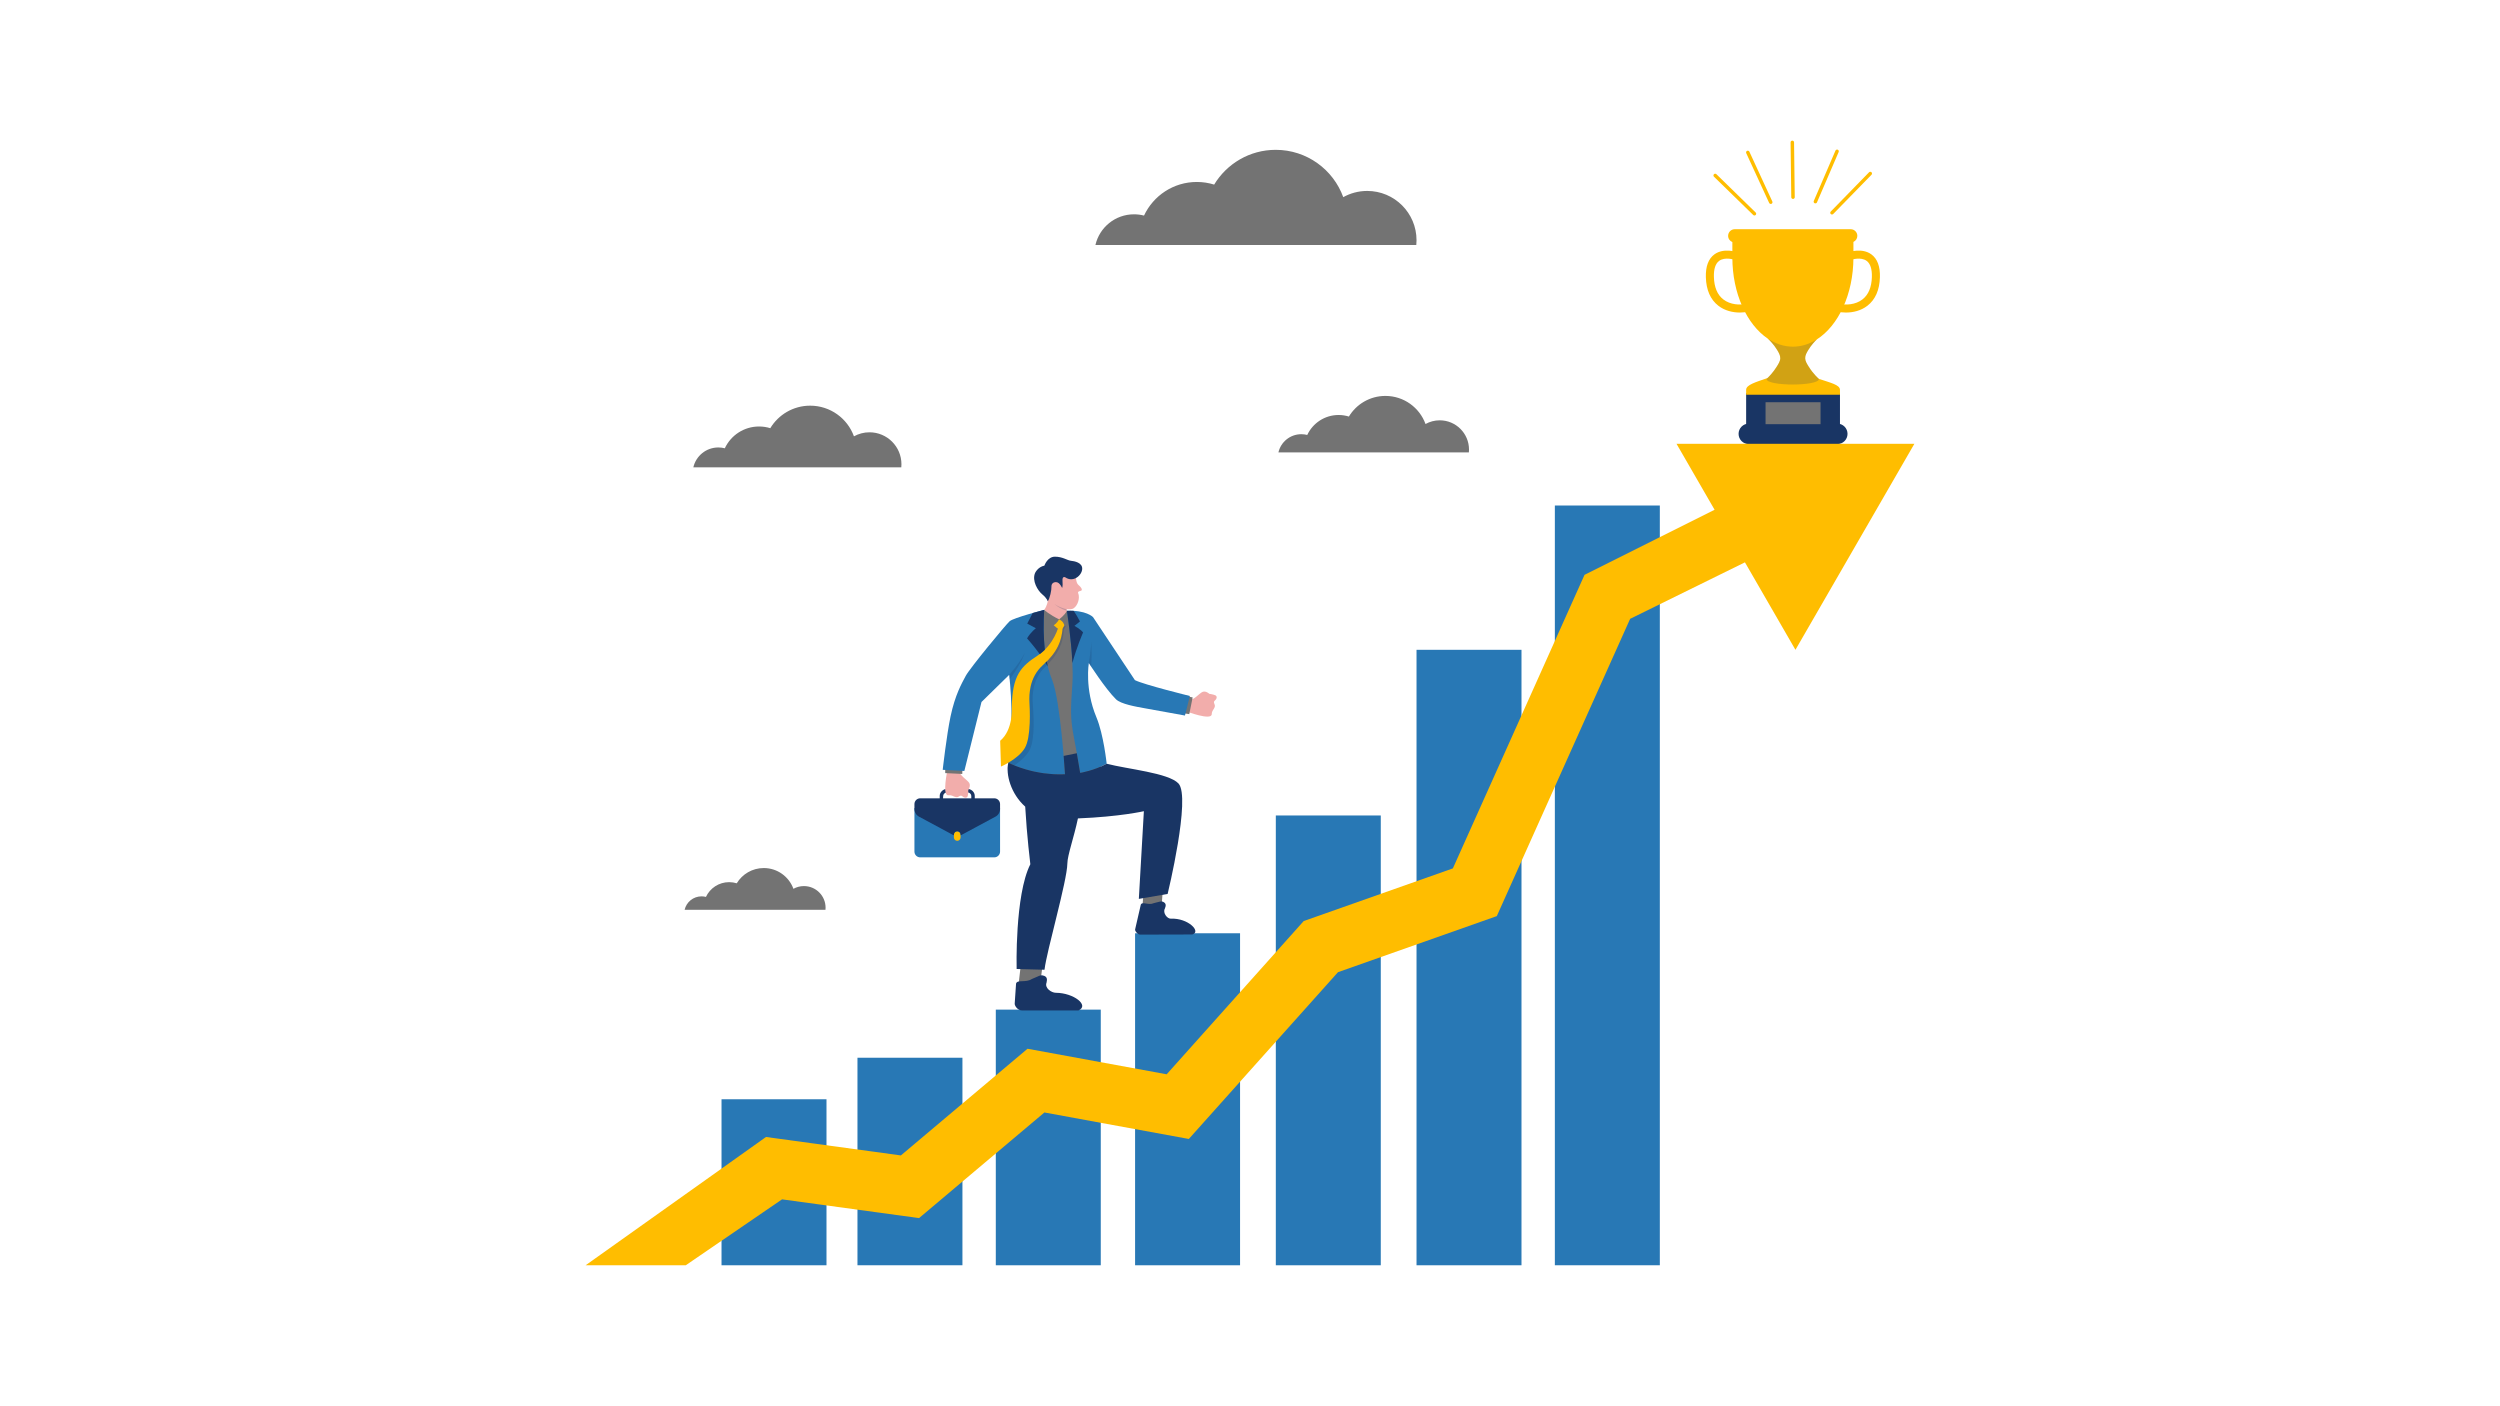 <svg xmlns="http://www.w3.org/2000/svg" xmlns:xlink="http://www.w3.org/1999/xlink" width="1920" zoomAndPan="magnify" viewBox="0 0 1440 810" height="1080" preserveAspectRatio="xMidYMid meet" version="1.0"><defs><filter x="0%" y="0%" width="100%" height="100%" id="ed4f63b489"><feColorMatrix values="0 0 0 0 1 0 0 0 0 1 0 0 0 0 1 0 0 0 1 0" color-interpolation-filters="sRGB"/></filter><clipPath id="982dbb012d"><path d="M 337.133 255 L 1102.883 255 L 1102.883 729 L 337.133 729 Z M 337.133 255 " clip-rule="nonzero"/></clipPath><mask id="e12da5f11c"><g filter="url(#ed4f63b489)"><rect x="-144" width="1728" fill="#000000" y="-81" height="972" fill-opacity="0.2"/></g></mask><clipPath id="9d28fbc5a4"><path d="M 4 2 L 38 2 L 38 87.281 L 4 87.281 Z M 4 2 " clip-rule="nonzero"/></clipPath><clipPath id="9777ba9844"><rect x="0" width="42" y="0" height="88"/></clipPath><mask id="03919c230f"><g filter="url(#ed4f63b489)"><rect x="-144" width="1728" fill="#000000" y="-81" height="972" fill-opacity="0.2"/></g></mask><clipPath id="3c7be5411e"><rect x="0" width="16" y="0" height="11"/></clipPath><mask id="8e7a6273d2"><g filter="url(#ed4f63b489)"><rect x="-144" width="1728" fill="#000000" y="-81" height="972" fill-opacity="0.2"/></g></mask><clipPath id="f9d0cdca4b"><rect x="0" width="11" y="0" height="22"/></clipPath><mask id="37ce9cfd16"><g filter="url(#ed4f63b489)"><rect x="-144" width="1728" fill="#000000" y="-81" height="972" fill-opacity="0.2"/></g></mask><clipPath id="0ea3ce7d5f"><rect x="0" width="17" y="0" height="22"/></clipPath><mask id="efb8dc87f9"><g filter="url(#ed4f63b489)"><rect x="-144" width="1728" fill="#000000" y="-81" height="972" fill-opacity="0.2"/></g></mask><clipPath id="0410b1668c"><rect x="0" width="37" y="0" height="31"/></clipPath></defs><path fill="#193564" d="M 544.715 454.453 C 544.773 455.211 544.848 455.859 544.973 456.453 C 544.141 456.711 543.273 457.512 543.273 458.434 L 543.148 460.605 L 541.277 460.605 L 541.277 458.434 C 541.273 456.5 542.898 454.852 544.715 454.453 Z M 544.715 454.453 " fill-opacity="1" fill-rule="nonzero"/><path fill="#193564" d="M 557.562 454.957 C 557.562 454.957 557.695 454.762 557.859 454.457 C 559.797 454.754 561.461 456.418 561.461 458.438 L 561.461 460.609 L 559.477 460.609 L 559.469 458.438 C 559.469 457.402 558.523 456.555 557.523 456.422 C 557.57 455.617 557.562 454.957 557.562 454.957 Z M 557.562 454.957 " fill-opacity="1" fill-rule="nonzero"/><path fill="#f2adab" d="M 603.512 346.344 C 603.512 346.344 603.098 349.074 601.445 351.289 L 610.395 359.766 L 610.828 350.082 C 610.828 350.082 616.234 351.941 618.527 350.297 C 620.816 348.656 622.031 344.715 621.156 341.996 C 621.156 341.996 620.215 340.75 622.23 340.418 C 624.246 340.086 622.457 337.977 621.09 336.844 C 619.723 335.711 619.66 331.742 619.66 331.742 L 611.52 330.203 L 600.145 337.41 C 600.145 337.41 602.969 342.25 603.512 346.344 Z M 603.512 346.344 " fill-opacity="1" fill-rule="nonzero"/><path fill="#f2adab" d="M 614.527 351.844 L 613.777 347.727 L 608.367 351.238 L 610.398 359.766 L 614.332 357.238 Z M 614.527 351.844 " fill-opacity="1" fill-rule="nonzero"/><path fill="#f2adab" d="M 552.59 444.172 C 552.73 446.773 557.16 449.176 558.242 450.941 C 559.324 452.707 557.746 454.953 557.746 454.953 C 557.746 454.953 557.77 457.238 557.422 458.473 C 557.074 459.707 555.703 459.84 554.344 458.676 C 552.988 457.512 552.395 459.5 550.637 459.156 C 548.875 458.82 548.559 457.867 546.34 458.09 C 542.449 458.484 545.738 443.512 545.738 443.512 Z M 552.59 444.172 " fill-opacity="1" fill-rule="nonzero"/><path fill="#f2adab" d="M 685.117 403.117 C 687.715 403.367 690.75 399.348 692.66 398.539 C 694.566 397.734 696.551 399.629 696.551 399.629 C 696.551 399.629 698.816 399.949 699.984 400.473 C 701.156 401 701.082 402.379 699.73 403.547 C 698.379 404.715 700.25 405.598 699.656 407.285 C 699.059 408.977 698.066 409.145 697.961 411.371 C 697.773 415.277 683.461 409.785 683.461 409.785 Z M 685.117 403.117 " fill-opacity="1" fill-rule="nonzero"/><path fill="#737373" d="M 658.707 513.164 L 658.102 521.762 L 669.09 522.059 L 669.762 512.641 Z M 658.707 513.164 " fill-opacity="1" fill-rule="nonzero"/><path fill="#737373" d="M 600.672 554.738 L 599.285 565.629 L 586.707 566.949 L 588.223 553.652 Z M 600.672 554.738 " fill-opacity="1" fill-rule="nonzero"/><path fill="#737373" d="M 601.445 351.289 C 601.445 351.289 604.648 354.156 610.02 356.73 C 610.02 356.73 613.059 354.66 614.527 351.848 L 618.781 354.012 C 618.781 354.012 625.176 375.895 625.141 389.742 C 625.105 403.59 632.777 424.934 634.047 441.578 C 634.047 441.578 626.723 457.422 610.727 457.422 C 594.73 457.422 580.809 439.355 580.809 439.355 C 580.809 439.355 584.031 423.184 585.797 416.211 C 587.562 409.234 588.582 396.957 585.797 389.785 C 583.008 382.609 594.039 364.012 597.578 354.895 Z M 601.445 351.289 " fill-opacity="1" fill-rule="nonzero"/><path fill="#737373" d="M 544.441 442.57 L 544.449 445.305 L 554.27 445.793 L 554.379 442.648 Z M 544.441 442.57 " fill-opacity="1" fill-rule="nonzero"/><path fill="#737373" d="M 682.316 410.934 L 685.02 411.332 L 686.969 401.699 L 683.879 401.117 Z M 682.316 410.934 " fill-opacity="1" fill-rule="nonzero"/><path fill="#737373" d="M 630.961 141.133 C 633.289 131.004 642.355 123.441 653.191 123.441 C 655.184 123.441 657.109 123.695 658.953 124.176 C 664.301 112.738 675.906 104.812 689.367 104.812 C 692.848 104.812 696.207 105.344 699.359 106.328 C 706.605 94.328 719.77 86.305 734.809 86.305 C 752.703 86.305 767.945 97.664 773.715 113.562 C 777.801 111.281 782.508 109.98 787.523 109.98 C 803.207 109.98 815.922 122.695 815.922 138.383 C 815.922 139.309 815.875 140.227 815.785 141.137 L 630.961 141.137 Z M 630.961 141.133 " fill-opacity="1" fill-rule="nonzero"/><path fill="#737373" d="M 399.355 269.199 C 400.867 262.633 406.738 257.734 413.766 257.734 C 415.055 257.734 416.305 257.902 417.492 258.211 C 420.957 250.797 428.484 245.66 437.211 245.66 C 439.465 245.66 441.637 246 443.684 246.637 C 448.379 238.863 456.914 233.664 466.66 233.664 C 478.258 233.664 488.137 241.023 491.875 251.328 C 494.523 249.852 497.574 249.004 500.824 249.004 C 510.988 249.004 519.23 257.246 519.23 267.41 C 519.23 268.012 519.199 268.609 519.145 269.195 L 399.355 269.195 Z M 399.355 269.199 " fill-opacity="1" fill-rule="nonzero"/><path fill="#737373" d="M 394.336 524.062 C 395.355 519.613 399.336 516.297 404.094 516.297 C 404.969 516.297 405.816 516.41 406.621 516.621 C 408.969 511.598 414.066 508.117 419.973 508.117 C 421.5 508.117 422.973 508.352 424.363 508.781 C 427.539 503.516 433.32 499.992 439.926 499.992 C 447.781 499.992 454.473 504.977 457.008 511.957 C 458.801 510.957 460.867 510.383 463.066 510.383 C 469.953 510.383 475.535 515.965 475.535 522.848 C 475.535 523.258 475.512 523.66 475.473 524.059 L 394.336 524.059 Z M 394.336 524.062 " fill-opacity="1" fill-rule="nonzero"/><path fill="#737373" d="M 736.367 260.598 C 737.75 254.582 743.125 250.098 749.562 250.098 C 750.738 250.098 751.887 250.25 752.98 250.531 C 756.152 243.738 763.047 239.035 771.031 239.035 C 773.098 239.035 775.086 239.352 776.961 239.934 C 781.262 232.812 789.074 228.051 798.004 228.051 C 808.625 228.051 817.668 234.789 821.098 244.23 C 823.52 242.879 826.316 242.102 829.289 242.102 C 838.602 242.102 846.148 249.648 846.148 258.961 C 846.148 259.512 846.117 260.059 846.066 260.598 Z M 736.367 260.598 " fill-opacity="1" fill-rule="nonzero"/><path fill="#2878b5" d="M 601.445 351.289 C 601.445 351.289 583.797 355.84 581.57 357.82 C 579.34 359.793 558.656 384.844 556.309 389.23 C 553.965 393.613 550.176 400.137 547.527 412.613 C 545.262 423.285 542.992 443.414 542.992 443.414 L 555.461 444.074 L 565.34 404.352 L 581.309 388.703 C 581.309 388.703 585.441 424.277 579.09 438.445 C 579.09 438.445 593.449 446.906 613.426 445.973 C 613.426 445.973 610.867 403.516 605.977 391.469 C 601.086 379.426 600.738 365.059 601.445 351.289 Z M 601.445 351.289 " fill-opacity="1" fill-rule="nonzero"/><path fill="#2878b5" d="M 614.527 351.844 C 614.527 351.844 618.707 378.672 617.711 393.438 C 616.715 408.211 616.391 413.344 618.492 424.324 C 620.594 435.305 622.172 445.188 622.172 445.188 C 622.172 445.188 630.273 443.859 637.445 439.91 C 637.445 439.91 635.695 423.094 631.543 413.176 C 624.656 396.73 627.164 381.918 627.164 381.918 C 627.164 381.918 636.688 396.781 642.812 402.789 C 645.609 405.531 654.121 407.02 659.301 407.945 C 667.367 409.379 682.535 412.148 682.535 412.148 L 685.352 400.883 C 685.352 400.883 659.008 394.406 653.707 391.758 L 629.57 355.441 C 629.57 355.43 625.547 351.316 614.527 351.844 Z M 614.527 351.844 " fill-opacity="1" fill-rule="nonzero"/><path fill="#2878b5" d="M 572.707 493.836 L 530.043 493.836 C 528.203 493.836 526.715 492.348 526.715 490.512 L 526.715 465.457 L 576.039 465.457 L 576.039 490.512 C 576.039 492.348 574.551 493.836 572.707 493.836 Z M 572.707 493.836 " fill-opacity="1" fill-rule="nonzero"/><path fill="#2878b5" d="M 573.582 581.543 L 634.043 581.543 L 634.043 728.797 L 573.582 728.797 Z M 573.582 581.543 " fill-opacity="1" fill-rule="nonzero"/><path fill="#2878b5" d="M 493.902 609.254 L 554.363 609.254 L 554.363 728.789 L 493.902 728.789 Z M 493.902 609.254 " fill-opacity="1" fill-rule="nonzero"/><path fill="#2878b5" d="M 415.598 633.176 L 476.059 633.176 L 476.059 728.797 L 415.598 728.797 Z M 415.598 633.176 " fill-opacity="1" fill-rule="nonzero"/><path fill="#2878b5" d="M 653.809 537.559 L 714.273 537.559 L 714.273 728.797 L 653.809 728.797 Z M 653.809 537.559 " fill-opacity="1" fill-rule="nonzero"/><path fill="#2878b5" d="M 734.867 469.715 L 795.328 469.715 L 795.328 728.797 L 734.867 728.797 Z M 734.867 469.715 " fill-opacity="1" fill-rule="nonzero"/><path fill="#2878b5" d="M 815.918 374.289 L 876.379 374.289 L 876.379 728.797 L 815.918 728.797 Z M 815.918 374.289 " fill-opacity="1" fill-rule="nonzero"/><path fill="#2878b5" d="M 895.594 291.176 L 956.059 291.176 L 956.059 728.789 L 895.594 728.789 Z M 895.594 291.176 " fill-opacity="1" fill-rule="nonzero"/><path fill="#193564" d="M 1005.777 226.469 L 1059.82 226.469 L 1059.82 251.434 L 1005.777 251.434 Z M 1005.777 226.469 " fill-opacity="1" fill-rule="evenodd"/><path fill="#193564" d="M 1064.176 249.898 C 1064.176 246.637 1061.535 243.988 1058.27 243.988 L 1007.328 243.988 C 1004.066 243.988 1001.418 246.633 1001.418 249.898 C 1001.418 253.16 1004.062 255.809 1007.328 255.809 L 1058.27 255.809 C 1061.535 255.809 1064.176 253.16 1064.176 249.898 Z M 1064.176 249.898 " fill-opacity="1" fill-rule="evenodd"/><path fill="#ffbd00" d="M 610.02 356.73 C 610.02 356.73 608.895 358.988 606.93 360.145 C 606.93 360.145 609.637 362.672 610.762 362.805 C 611.883 362.938 613.129 360.145 613.129 360.145 C 613.129 360.145 612.574 357.906 610.02 356.73 Z M 610.02 356.73 " fill-opacity="1" fill-rule="nonzero"/><path fill="#ffbd00" d="M 609.859 360.453 C 609.859 360.453 607.266 371.312 597.766 377.539 C 588.266 383.766 582.93 388.723 582.801 407.863 C 582.801 407.863 583.586 420.469 576.098 426.691 L 576.551 441.539 C 576.551 441.539 586.465 437.332 590.289 430.922 C 594.117 424.508 593.137 407.855 592.973 404.305 C 592.816 400.754 592.598 390.316 600.785 383.043 C 608.977 375.773 611.648 369.227 612.168 360.797 Z M 609.859 360.453 " fill-opacity="1" fill-rule="nonzero"/><path fill="#ffbd00" d="M 551.375 484.312 C 552.441 484.312 553.309 483.445 553.309 482.379 L 553.309 480.75 C 553.309 479.68 552.441 478.816 551.375 478.816 C 550.305 478.816 549.441 479.684 549.441 480.75 L 549.441 482.379 C 549.441 483.449 550.309 484.312 551.375 484.312 Z M 551.375 484.312 " fill-opacity="1" fill-rule="nonzero"/><g clip-path="url(#982dbb012d)"><path fill="#ffbd00" d="M 1102.676 255.648 L 965.68 255.648 L 987.602 293.617 L 912.695 331.098 L 836.852 500.195 L 750.938 530.523 L 672.004 618.793 L 591.848 604.078 L 518.902 665.527 L 441.211 654.902 L 337.32 728.789 L 395.012 728.789 L 450.449 690.828 L 529.367 701.621 L 601.582 640.785 L 684.762 656.047 L 770.676 559.98 L 862.16 527.676 L 938.961 356.445 L 1005.086 323.906 L 1034.176 374.289 Z M 1102.676 255.648 " fill-opacity="1" fill-rule="nonzero"/></g><path fill="#ffbd00" d="M 1002.133 180.027 C 998.145 180.027 993.516 179.012 989.77 176.102 C 985.203 172.559 982.785 167.035 982.574 159.695 C 982.398 153.453 984.066 149.016 987.52 146.5 C 992.883 142.598 1000.32 145.164 1000.637 145.273 C 1001.848 145.703 1002.473 147.023 1002.051 148.234 C 1001.621 149.438 1000.301 150.07 999.098 149.648 C 999.016 149.621 993.602 147.789 990.234 150.258 C 988.098 151.824 987.074 154.957 987.207 159.566 C 987.375 165.461 989.191 169.793 992.605 172.445 C 996.688 175.613 1002.254 175.809 1005.781 175.012 C 1007.031 174.73 1008.27 175.512 1008.551 176.762 C 1008.832 178.012 1008.051 179.25 1006.801 179.531 C 1005.449 179.836 1003.852 180.027 1002.133 180.027 Z M 1002.133 180.027 " fill-opacity="1" fill-rule="nonzero"/><path fill="#ffbd00" d="M 1065.988 132.02 C 1064.539 132.02 1062.715 132.02 1060.617 132.02 L 1004.797 132.02 C 1002.621 132.02 1000.73 132.02 999.234 132.02 C 997.117 132.02 995.398 133.738 995.398 135.855 C 995.398 137.477 996.414 138.859 997.84 139.422 L 997.84 148.305 C 997.84 169.02 1006.184 186.879 1018.18 195.008 C 1019.301 196.008 1021.609 198.27 1023.629 201.578 C 1024.539 203.074 1025.465 204.656 1025.434 206.352 C 1025.406 208.055 1024.367 209.617 1023.441 211.117 C 1021.352 214.488 1019.074 216.805 1018.047 217.77 C 1011.27 220.121 1005.879 221.633 1005.777 224.465 L 1005.777 227.371 L 1059.82 227.371 L 1059.82 224.465 C 1059.723 221.656 1054.402 220.484 1047.68 218.227 C 1047.422 218.008 1044.457 215.438 1041.781 211.121 C 1040.855 209.617 1039.824 208.059 1039.789 206.355 C 1039.758 204.66 1040.68 203.078 1041.594 201.586 C 1043.34 198.715 1045.309 196.637 1046.535 195.477 C 1058.871 187.598 1067.523 169.527 1067.57 148.48 C 1067.57 148.48 1067.57 143.738 1067.57 139.344 C 1068.898 138.742 1069.82 137.41 1069.82 135.859 C 1069.82 133.734 1068.105 132.02 1065.988 132.02 Z M 1065.988 132.02 " fill-opacity="1" fill-rule="evenodd"/><path fill="#ffbd00" d="M 1063.281 180.027 C 1061.559 180.027 1059.965 179.836 1058.602 179.531 C 1057.352 179.25 1056.57 178.008 1056.852 176.762 C 1057.133 175.512 1058.375 174.73 1059.621 175.012 C 1063.148 175.809 1068.715 175.613 1072.797 172.445 C 1076.215 169.793 1078.031 165.461 1078.199 159.566 C 1078.328 154.957 1077.312 151.824 1075.172 150.258 C 1071.797 147.785 1066.367 149.625 1066.309 149.648 C 1065.102 150.066 1063.781 149.434 1063.359 148.223 C 1062.938 147.02 1063.566 145.699 1064.77 145.273 C 1065.086 145.164 1072.523 142.598 1077.887 146.5 C 1081.348 149.016 1083.012 153.457 1082.832 159.695 C 1082.621 167.035 1080.203 172.559 1075.637 176.102 C 1071.898 179.012 1067.27 180.027 1063.281 180.027 Z M 1063.281 180.027 " fill-opacity="1" fill-rule="nonzero"/><path fill="#737373" d="M 1016.965 231.684 L 1048.629 231.684 L 1048.629 244.328 L 1016.965 244.328 Z M 1016.965 231.684 " fill-opacity="1" fill-rule="evenodd"/><path fill="#ffbd00" d="M 1019.957 117.488 C 1019.578 117.488 1019.215 117.273 1019.043 116.906 L 1005.828 88.219 C 1005.594 87.719 1005.816 87.121 1006.316 86.887 C 1006.816 86.652 1007.414 86.879 1007.648 87.379 L 1020.863 116.062 C 1021.094 116.562 1020.875 117.16 1020.375 117.395 C 1020.242 117.457 1020.098 117.488 1019.957 117.488 Z M 1019.957 117.488 " fill-opacity="1" fill-rule="nonzero"/><path fill="#ffbd00" d="M 1045.66 117.16 C 1045.527 117.16 1045.395 117.137 1045.262 117.078 C 1044.754 116.859 1044.52 116.266 1044.738 115.762 L 1057.227 86.75 C 1057.449 86.238 1058.039 86.012 1058.543 86.227 C 1059.055 86.445 1059.289 87.035 1059.07 87.543 L 1046.578 116.555 C 1046.422 116.938 1046.047 117.16 1045.66 117.16 Z M 1045.66 117.16 " fill-opacity="1" fill-rule="nonzero"/><path fill="#ffbd00" d="M 1032.777 114.59 C 1032.23 114.59 1031.781 114.148 1031.773 113.598 L 1031.375 82.016 C 1031.371 81.461 1031.812 81.004 1032.363 81 C 1032.371 81 1032.375 81 1032.375 81 C 1032.922 81 1033.371 81.438 1033.379 81.988 L 1033.777 113.574 C 1033.781 114.129 1033.34 114.582 1032.789 114.59 C 1032.781 114.59 1032.777 114.59 1032.777 114.59 Z M 1032.777 114.59 " fill-opacity="1" fill-rule="nonzero"/><path fill="#ffbd00" d="M 1055.223 123.559 C 1054.969 123.559 1054.719 123.461 1054.523 123.273 C 1054.125 122.887 1054.121 122.254 1054.508 121.855 L 1076.562 99.242 C 1076.949 98.844 1077.582 98.836 1077.98 99.227 C 1078.379 99.613 1078.383 100.246 1077.996 100.645 L 1055.941 123.258 C 1055.742 123.457 1055.484 123.559 1055.223 123.559 Z M 1055.223 123.559 " fill-opacity="1" fill-rule="nonzero"/><path fill="#ffbd00" d="M 1010.559 124.121 C 1010.301 124.121 1010.051 124.023 1009.859 123.836 L 987.242 101.781 C 986.848 101.395 986.84 100.762 987.23 100.363 C 987.617 99.965 988.25 99.961 988.648 100.348 L 1011.262 122.402 C 1011.66 122.789 1011.664 123.422 1011.277 123.82 C 1011.082 124.02 1010.816 124.121 1010.559 124.121 Z M 1010.559 124.121 " fill-opacity="1" fill-rule="nonzero"/><path fill="#193564" d="M 614.527 351.844 C 614.527 351.844 617.016 367.828 617.695 381.918 C 620.109 372.805 623.859 364.297 623.859 364.297 C 622.527 362.496 618.883 360.496 618.883 360.496 L 622.051 357.957 C 620.949 355.746 619.574 353.531 618.465 351.855 C 617.266 351.789 615.957 351.777 614.527 351.844 Z M 614.527 351.844 " fill-opacity="1" fill-rule="nonzero"/><path fill="#193564" d="M 603.512 346.344 C 603.512 346.344 603.113 344.645 600.395 342.398 C 597.672 340.16 594.336 334.504 596.18 330.086 C 596.18 330.086 597.703 326.578 601.57 325.797 C 601.57 325.797 603.27 320.633 607.68 320.648 C 612.086 320.664 614.832 322.797 616.777 322.996 C 618.723 323.195 623.664 324.012 623.34 327.855 C 623.012 331.703 618.027 335.586 613.699 332.594 C 613.699 332.594 611.746 331.395 612 334.637 C 612.258 337.887 611.77 338.66 611.77 338.66 C 611.77 338.66 610.48 335.531 608.543 335.332 C 606.598 335.133 605.547 336.398 605.633 337.918 C 605.746 339.824 604.711 344.715 603.512 346.344 Z M 603.512 346.344 " fill-opacity="1" fill-rule="nonzero"/><path fill="#193564" d="M 602.242 381.707 C 602.703 382.457 603.148 383.207 603.562 383.953 C 603.32 382.992 603.113 382.023 602.914 381.051 C 602.695 381.27 602.469 381.488 602.242 381.707 Z M 602.242 381.707 " fill-opacity="1" fill-rule="nonzero"/><path fill="#193564" d="M 591.586 367.703 C 591.586 367.703 595.223 371.738 598.883 376.758 C 599.965 375.961 600.949 375.109 601.844 374.227 C 600.988 366.727 601.051 358.922 601.445 351.289 C 601.445 351.289 598.488 352.047 594.848 353.082 C 593.879 354.949 592.637 357.348 591.68 359.195 L 596.672 361.879 C 596.672 361.879 593.77 363.977 591.586 367.703 Z M 591.586 367.703 " fill-opacity="1" fill-rule="nonzero"/><path fill="#193564" d="M 572.707 459.824 L 530.043 459.824 C 528.203 459.824 526.715 461.316 526.715 463.152 L 526.715 465.988 C 526.715 467.824 527.727 469.516 529.344 470.387 L 549.012 480.965 C 549.148 481.039 549.297 481.102 549.441 481.164 L 549.441 480.75 C 549.441 479.684 550.309 478.816 551.375 478.816 C 552.441 478.816 553.309 479.684 553.309 480.75 L 553.309 481.164 C 553.453 481.102 553.598 481.039 553.738 480.965 L 573.406 470.387 C 575.023 469.516 576.035 467.824 576.035 465.988 L 576.035 463.156 C 576.039 461.316 574.551 459.824 572.707 459.824 Z M 572.707 459.824 " fill-opacity="1" fill-rule="nonzero"/><path fill="#193564" d="M 621.211 582.016 L 588.832 582.043 C 586.004 582.059 584.234 579.086 584.48 577.867 L 585.246 566.562 C 585.902 564.078 590.906 566.219 594.301 563.922 C 598.898 562.039 599.172 561.523 600.668 561.867 C 603.293 562.422 603.246 564.066 602.812 565.996 C 601.57 569.145 605.629 571.832 608.164 571.844 C 618.496 571.887 627.691 579.164 621.211 582.016 Z M 621.211 582.016 " fill-opacity="1" fill-rule="nonzero"/><path fill="#193564" d="M 686.711 538.258 L 656.668 538.34 C 655.441 538.336 653.488 536.234 653.852 535.227 L 657.102 521.078 C 657.969 519.047 661.602 521.656 664.59 520.211 C 668.469 519.305 668.758 518.906 669.887 519.426 C 671.871 520.309 671.602 521.711 670.984 523.305 C 669.566 525.812 672.34 529.242 674.363 529.152 C 684.449 528.68 692.207 536.809 686.711 538.258 Z M 686.711 538.258 " fill-opacity="1" fill-rule="nonzero"/><path fill="#193564" d="M 678.777 451.254 C 673 445.172 649.254 443.004 637.445 439.906 C 630.273 443.855 622.172 445.188 622.172 445.188 C 622.172 445.188 621.41 440.43 620.246 433.859 C 617.859 434.359 614.812 435.023 612.652 435.414 C 612.895 438.332 613.074 440.805 613.199 442.637 C 613.23 443.043 613.258 443.414 613.277 443.758 C 613.281 443.848 613.285 443.957 613.297 444.043 C 613.344 444.758 613.379 445.27 613.398 445.59 C 613.414 445.812 613.426 445.973 613.426 445.973 C 611.242 446.074 609.137 446.047 607.102 445.945 C 606.43 445.914 605.797 445.84 605.137 445.789 C 603.809 445.688 602.484 445.57 601.23 445.395 C 600.52 445.297 599.848 445.188 599.168 445.07 C 598.031 444.879 596.914 444.676 595.855 444.445 C 595.23 444.309 594.613 444.172 594.016 444.023 C 592.973 443.77 591.98 443.504 591.035 443.227 C 586.336 441.855 582.754 440.305 580.816 439.348 C 580.816 439.348 580.809 439.348 580.809 439.348 C 579.164 445.957 582.266 457.277 590.516 464.621 C 591.48 481.613 593.473 497.797 593.473 497.797 C 584.457 515.648 585.582 558.137 585.582 558.137 L 601.633 558.574 C 602.859 547.793 614.684 507.406 614.801 497.328 C 614.859 492.629 618.633 482.172 620.891 471.402 C 645.16 470.434 658.867 467.25 658.867 467.25 L 655.969 517.762 L 672.562 514.91 C 672.566 514.91 686.133 459.004 678.777 451.254 Z M 678.777 451.254 " fill-opacity="1" fill-rule="nonzero"/><g mask="url(#e12da5f11c)"><g transform="matrix(1, 0, 0, 1, 576, 356)"><g clip-path="url(#9777ba9844)"><g clip-path="url(#9d28fbc5a4)"><path fill="#193564" d="M 36.379 2.656 C 36.961 3.465 37.129 4.141 37.129 4.141 C 37.129 4.141 36.68 5.145 36.082 5.914 C 35.395 13.809 32.602 20.094 24.785 27.039 C 16.598 34.309 16.812 44.75 16.973 48.301 C 17.133 51.855 18.113 68.5 14.285 74.922 C 12.113 78.562 7.973 81.496 4.801 83.348 C 4.352 85.094 4.371 87.207 4.371 87.207 C 4.371 87.207 13.305 82.727 16.953 76.199 C 20.598 69.684 19.148 53.07 18.887 49.527 C 18.633 45.98 18.121 35.551 26.098 28.051 C 33.719 20.891 36.328 14.527 36.797 6.613 C 37.375 5.828 37.797 4.812 37.797 4.812 C 37.797 4.812 37.484 3.695 36.379 2.656 Z M 36.379 2.656 " fill-opacity="1" fill-rule="nonzero"/></g></g></g></g><g mask="url(#03919c230f)"><g transform="matrix(1, 0, 0, 1, 602, 346)"><g clip-path="url(#3c7be5411e)"><path fill="#193564" d="M 12.352 4.883 L 12.164 4.855 C 12.164 4.855 8.461 4.078 5.48 1.934 C 5.48 1.934 7.711 4.367 12.527 5.848 Z M 12.352 4.883 " fill-opacity="1" fill-rule="nonzero"/></g></g></g><g mask="url(#8e7a6273d2)"><g transform="matrix(1, 0, 0, 1, 623, 366)"><g clip-path="url(#f9d0cdca4b)"><path fill="#193564" d="M 5.539 3.527 C 5.539 7.652 4.164 15.918 4.164 15.918 C 4.164 15.918 4.676 16.719 5.531 18.008 C 5.531 17.988 5.539 17.973 5.539 17.953 C 6.055 10.742 5.539 3.527 5.539 3.527 Z M 5.539 3.527 " fill-opacity="1" fill-rule="nonzero"/></g></g></g><g mask="url(#37ce9cfd16)"><g transform="matrix(1, 0, 0, 1, 576, 371)"><g clip-path="url(#0ea3ce7d5f)"><path fill="#193564" d="M 5.582 20.336 C 12.504 10.918 14.27 5.055 14.27 5.055 C 11.406 10.922 5.309 17.707 5.309 17.707 C 5.309 17.707 5.422 18.672 5.582 20.336 Z M 5.582 20.336 " fill-opacity="1" fill-rule="nonzero"/></g></g></g><g mask="url(#efb8dc87f9)"><g transform="matrix(1, 0, 0, 1, 1015, 193)"><g clip-path="url(#0410b1668c)"><path fill="#193564" d="M 26.781 18.109 C 25.855 16.605 24.824 15.047 24.789 13.344 C 24.758 11.652 25.68 10.07 26.594 8.574 C 28.34 5.707 30.309 3.625 31.535 2.465 C 27.293 5.176 22.621 6.68 17.707 6.68 C 12.523 6.68 7.602 4.996 3.18 1.996 C 4.301 2.996 6.609 5.258 8.629 8.57 C 9.535 10.062 10.465 11.645 10.434 13.34 C 10.406 15.043 9.367 16.605 8.441 18.105 C 5.645 22.621 2.496 25.258 2.496 25.258 C 2.496 29.559 32.734 29.559 32.734 25.258 C 32.727 25.266 29.578 22.633 26.781 18.109 Z M 26.781 18.109 " fill-opacity="1" fill-rule="evenodd"/></g></g></g></svg>